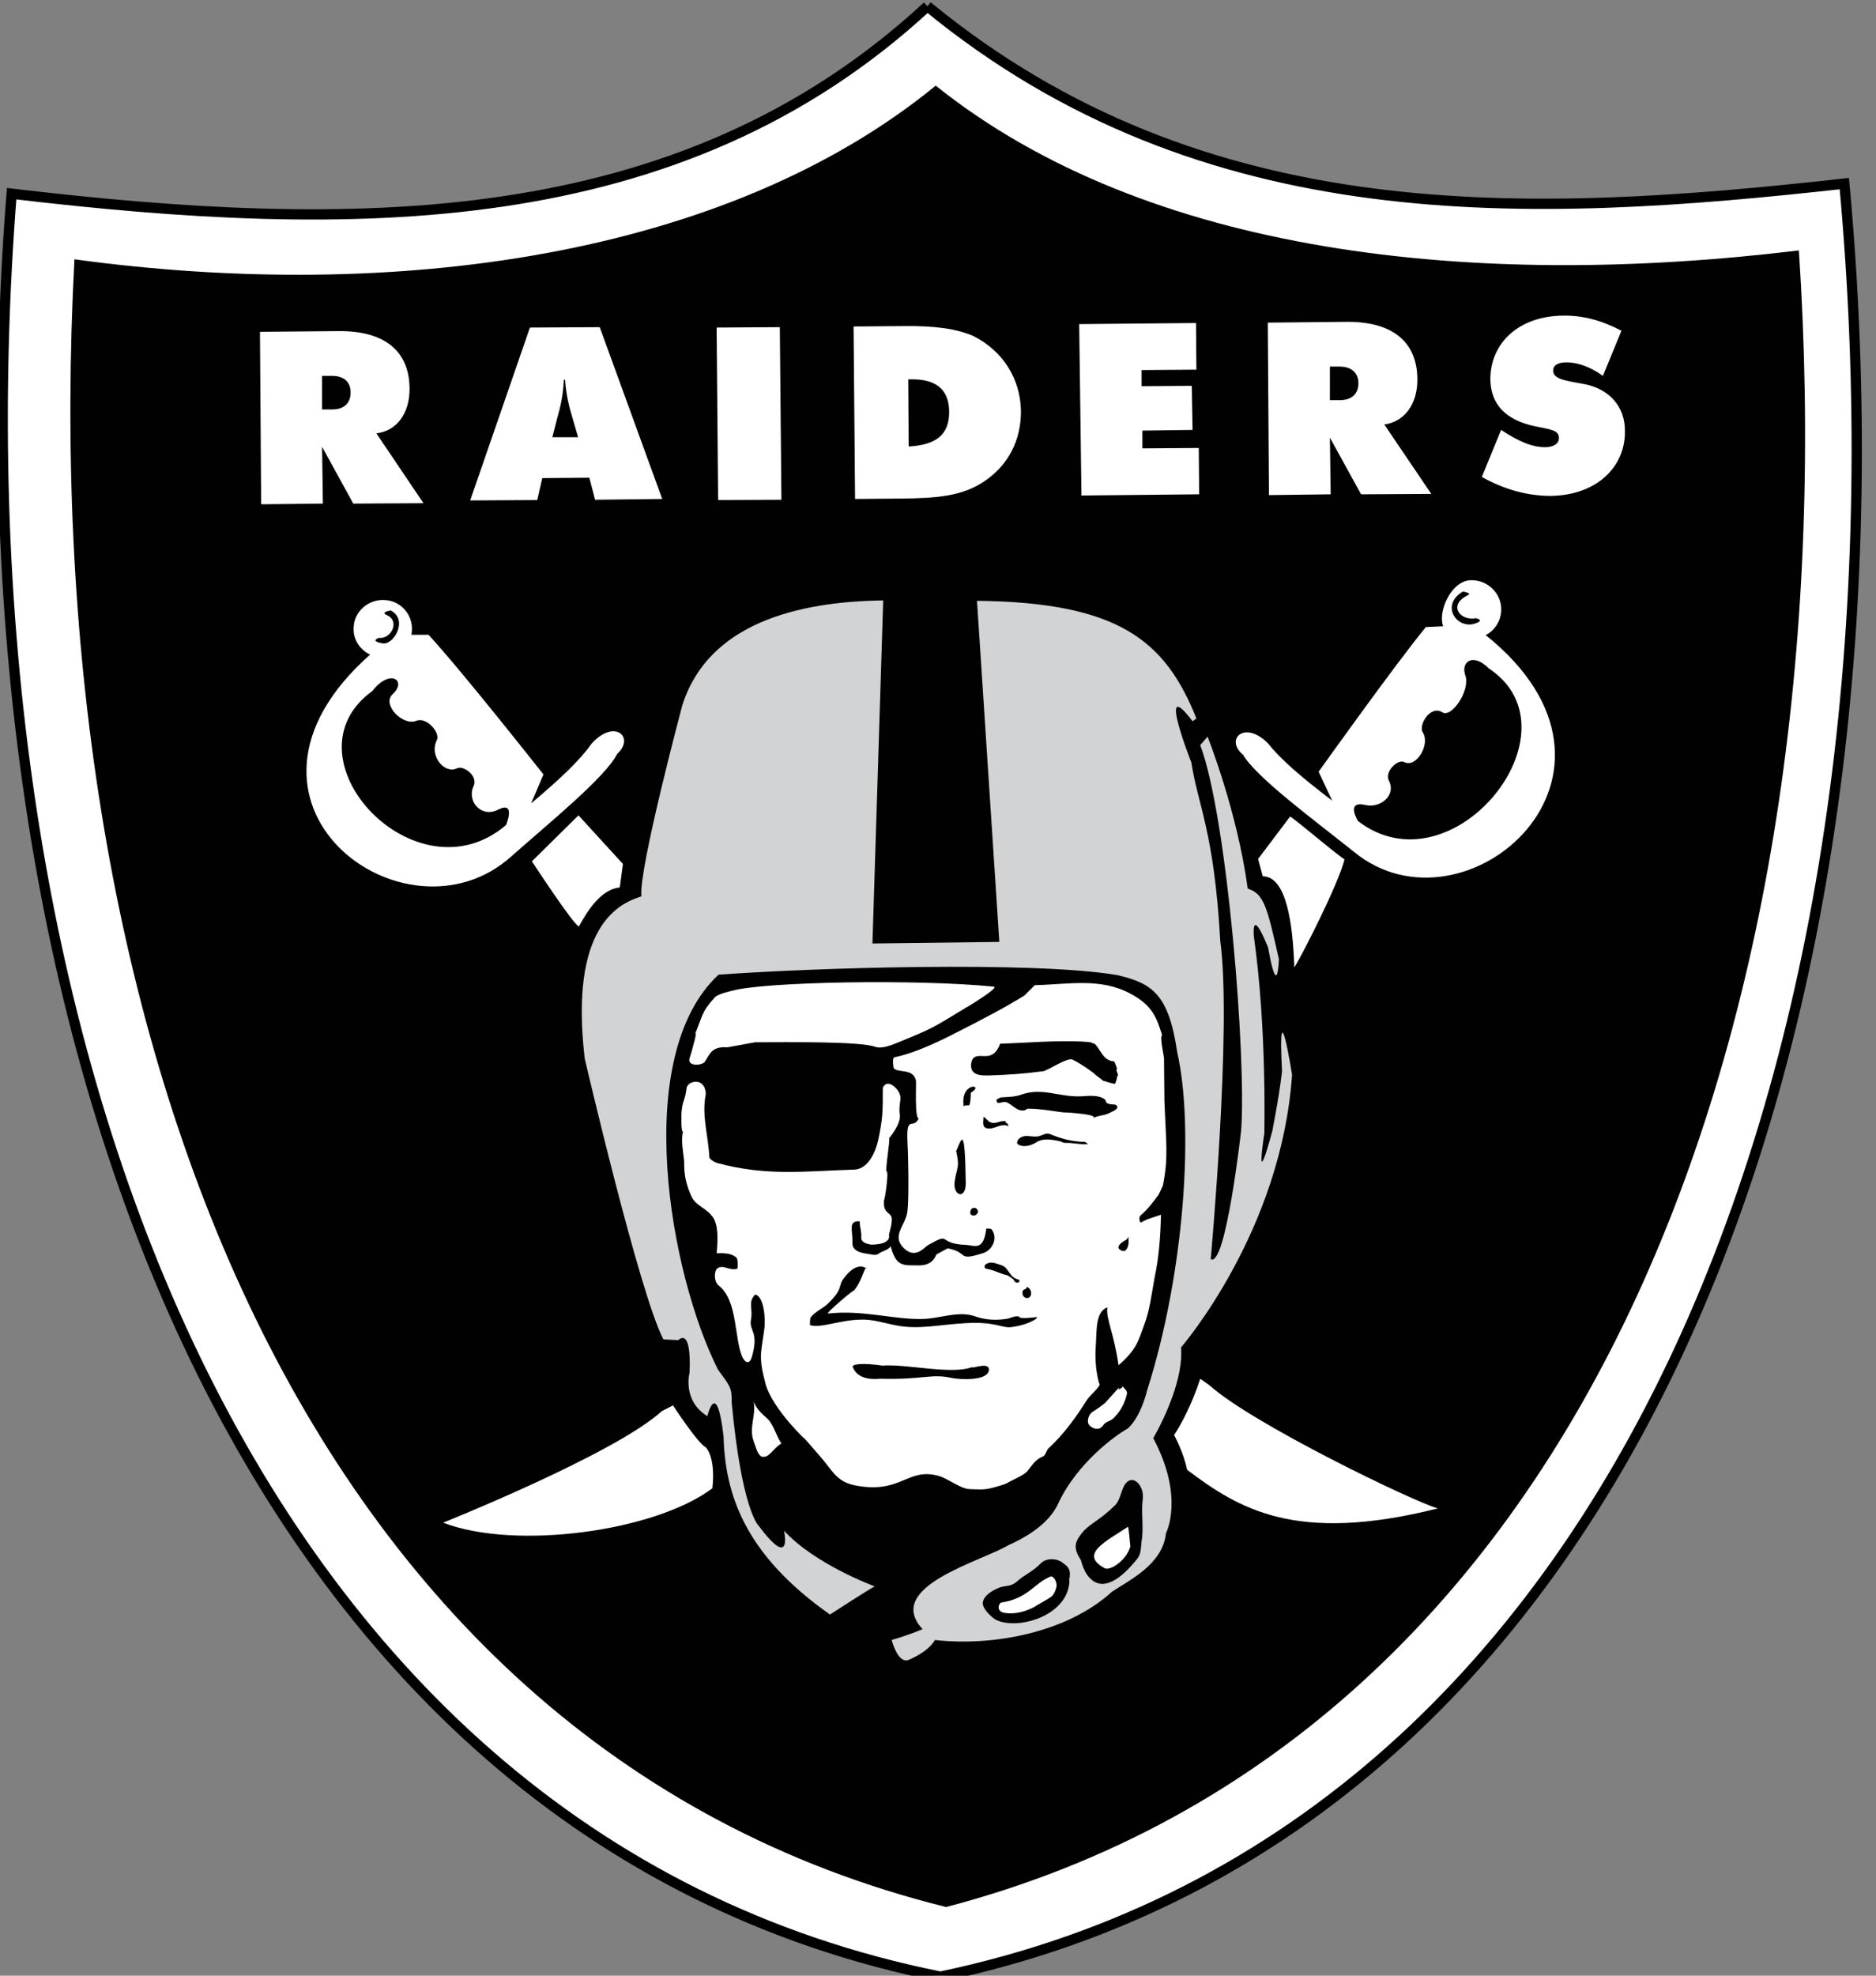 <?xml version="1.0" encoding="UTF-8"?>
<svg xmlns="http://www.w3.org/2000/svg" xmlns:xlink="http://www.w3.org/1999/xlink" width="19pt" height="20pt" viewBox="0 0 19 20" version="1.1">
<rect x="0" y="0" width="19" height="20" fill="#808080" stroke="none"/>
<g id="surface1">
<path style=" stroke:none;fill-rule:nonzero;fill:rgb(0.392%,0.392%,0.392%);fill-opacity:1;" d="M 9.863 12.969 C 9.875 12.973 9.863 12.984 9.867 12.984 C 9.875 12.988 9.879 12.988 9.883 12.98 C 9.875 12.98 9.883 12.973 9.883 12.969 L 9.863 12.969 "/>
<path style="fill-rule:nonzero;fill:rgb(100%,100%,100%);fill-opacity:1;stroke-width:2;stroke-linecap:butt;stroke-linejoin:miter;stroke:rgb(0%,0%,0%);stroke-opacity:1;stroke-miterlimit:10;" d="M 255.59 65.18 C 207.006 110.113 142.973 109.434 77.224 101.669 C 64.537 262.93 121.107 421.325 258.127 448.768 C 395.894 419.893 449.031 260.668 434.179 99.709 C 372.983 106.494 309.622 109.51 255.59 65.18 " transform="matrix(0.052,0,0,0.052,-3.898,-3.326)"/>
<path style=" stroke:none;fill-rule:nonzero;fill:rgb(0.392%,0.392%,0.392%);fill-opacity:1;" d="M 9.477 0.867 C 7.352 2.605 3.984 3.066 0.754 2.625 C 0.348 10.238 2.922 17.652 9.582 19.305 C 16.219 17.566 18.723 10.141 18.219 2.535 C 14.934 2.934 11.621 2.582 9.477 0.867 "/>
<path style=" stroke:none;fill-rule:nonzero;fill:rgb(100%,100%,100%);fill-opacity:1;" d="M 12.156 13.957 C 12.082 14.191 11.961 14.426 11.891 14.527 C 11.891 14.527 11.988 14.703 12.023 14.879 C 12.543 15.27 13.117 15.633 14.562 15.27 C 14.301 15.195 12.68 14.41 12.254 14.027 Z M 6.816 14.227 C 6.816 14.227 7.062 14.605 7.148 14.652 C 7.148 14.652 7.25 14.742 7.215 15.066 C 6.633 15.504 5.215 15.695 4.488 15.414 C 4.488 15.414 6.227 14.719 6.703 14.285 Z M 11.332 14.047 L 11.234 14.156 L 11.191 14.203 C 11.152 14.234 11.121 14.258 11.07 14.289 C 11.023 14.316 11 14.395 11.035 14.43 C 11.066 14.461 11.129 14.488 11.172 14.43 C 11.191 14.395 11.238 14.387 11.266 14.367 C 11.34 14.301 11.391 14.211 11.414 14.109 C 11.418 14.074 11.387 14.059 11.367 14.031 C 11.371 14.062 11.332 14.051 11.328 14.074 L 11.332 14.047 M 7.633 14.188 C 7.676 14.301 7.773 14.348 7.801 14.395 C 7.848 14.465 7.867 14.543 7.914 14.613 C 7.836 14.652 7.785 14.777 7.707 14.742 C 7.672 14.719 7.652 14.641 7.633 14.59 C 7.582 14.449 7.66 14.332 7.633 14.188 "/>
<path style=" stroke:none;fill-rule:nonzero;fill:rgb(82.353%,82.745%,83.137%);fill-opacity:1;" d="M 8.945 6.078 C 8.074 6.09 7.172 6.312 6.91 7.141 C 6.91 7.141 6.465 8.809 6.496 9.074 C 6.258 9.148 5.766 9.387 5.922 10.715 C 5.922 10.715 6.477 13.098 6.719 13.559 L 6.871 13.566 C 6.871 13.566 7.004 13.418 6.984 13.895 C 6.984 13.895 6.906 14.176 7.164 14.336 C 7.164 14.336 7.258 13.938 7.328 14.539 C 7.344 15.125 7.539 15.734 8.406 16.344 C 8.406 16.344 8.816 16.078 8.859 16.059 C 8.859 16.059 8.258 15.84 7.941 15.496 C 7.941 15.496 8.031 15.91 7.68 15.441 C 7.68 15.441 7.512 15.281 7.41 14.195 C 7.414 14.047 7.391 14.027 7.273 13.867 C 6.785 12.906 6.387 10.695 7.277 9.867 C 8.219 9.797 10.469 9.727 11.316 9.871 C 11.664 9.953 11.836 10.059 11.922 10.648 C 12.094 11.395 12 12.879 11.617 14.078 C 11.617 14.078 11.559 14.336 11.422 14.461 C 11.312 14.52 10.906 14.805 10.711 15.234 C 10.637 15.383 10.48 15.523 10.215 15.641 C 9.945 15.805 8.945 16.062 9.344 16.492 C 9.344 16.492 9.23 16.543 9.031 16.602 C 9.031 16.602 9.09 16.84 9.199 16.805 C 9.199 16.805 9.398 16.727 9.469 16.602 C 10.059 16.668 10.809 16.527 11.262 16.113 C 11.438 15.996 11.777 15.836 11.809 15.52 C 11.809 15.52 12 15.16 11.68 14.559 C 11.801 14.348 11.988 13.941 11.961 13.641 C 11.973 13.625 12.977 12.465 13.086 10.879 C 13.086 10.879 12.938 9.949 12.984 10.84 C 12.984 10.84 12.973 10.996 12.887 11.445 C 12.887 11.445 12.707 12.133 12.805 11.473 C 12.805 11.473 12.832 10.418 12.699 9.48 C 12.699 9.48 12.664 9.133 12.863 9.641 C 12.887 9.73 12.832 9.523 12.832 9.523 C 12.832 9.523 12.93 10.164 12.953 9.711 C 12.832 9.176 12.801 9.047 12.637 8.996 C 12.531 8.211 12.23 7.457 12.23 7.457 L 12.156 7.543 C 12.434 8.281 12.625 10.742 12.57 11.445 C 12.57 11.445 12.414 12.84 12.262 12.746 C 12.262 12.746 12.477 10.398 12.359 9.527 C 12.297 8.418 12.133 8.156 12.066 7.719 C 12.066 7.719 11.707 6.809 12.078 7.301 L 12.117 7.273 C 11.801 6.48 11.324 6.098 9.895 6.082 L 10.121 9.535 L 8.836 9.551 Z M 8.945 6.078 "/>
<path style=" stroke:none;fill-rule:nonzero;fill:rgb(100%,100%,100%);fill-opacity:1;" d="M 7.367 10.602 L 7.648 10.551 C 7.965 10.551 8.711 10.539 8.867 10.598 C 8.953 10.625 9.094 10.551 9.168 10.523 C 9.434 10.414 9.465 10.395 9.746 10.223 C 9.797 10.195 10.125 9.996 10.066 9.988 C 9.293 9.91 7.719 9.938 7.41 10.031 C 7.41 10.031 7.277 10.059 7.242 10.094 C 7.094 10.258 7.125 10.27 7.027 10.496 C 7.09 10.348 6.996 10.684 6.984 10.711 C 6.957 10.797 7.105 10.789 7.137 10.75 C 7.188 10.68 7.199 10.59 7.367 10.602 M 11.695 12.926 C 11.664 13.094 11.645 13.266 11.586 13.418 C 11.531 13.566 11.512 13.664 11.328 13.82 C 11.285 13.504 11.199 13.348 11.215 13.234 C 11.094 13.281 11.109 13.461 11.098 13.625 C 11.078 13.891 11.156 14.082 11.137 14.004 C 11.145 14.043 11.047 14.113 11.008 14.172 C 10.895 14.352 10.773 14.52 10.617 14.664 C 10.598 14.684 10.59 14.73 10.566 14.742 C 10.48 14.777 10.453 14.836 10.406 14.891 C 10.367 14.938 10.254 14.98 10.203 15.012 C 10.168 15.031 10.062 15.059 10.031 15.066 C 9.969 15.082 9.906 15.078 9.812 15.074 C 9.715 15.066 9.586 14.953 9.48 14.934 C 9.184 14.867 9.113 15.129 8.652 15.035 C 8.465 14.996 8.422 14.871 8.305 14.742 C 8.281 14.715 8.168 14.582 8.145 14.559 C 8.195 14.613 7.828 14.273 7.754 14.012 C 7.676 13.719 7.711 13.695 7.742 13.445 C 7.754 13.352 7.738 13.121 7.648 13.105 C 7.57 13.188 7.629 13.242 7.605 13.363 C 7.586 13.477 7.691 13.48 7.613 13.742 C 7.59 13.812 7.551 13.797 7.523 13.746 C 7.434 13.566 7.477 13.164 7.277 13.012 C 7.23 12.973 7.23 12.867 7.266 12.84 C 7.324 12.797 7.387 12.867 7.465 12.844 C 7.477 12.84 7.473 12.746 7.461 12.734 C 7.391 12.664 7.25 12.695 7.258 12.684 C 7.273 12.535 7.273 12.398 7.219 12.32 C 7.148 12.223 7.043 12.207 7 12.105 C 6.906 11.895 6.938 11.777 6.926 11.727 C 6.918 11.652 6.895 11.535 6.918 11.457 C 6.895 11.461 6.902 11.285 6.902 11.27 C 6.91 11.141 6.938 11.145 6.953 11.02 C 6.957 10.941 7.141 10.895 7.148 11.074 C 7.105 11.301 7.172 11.48 7.184 11.711 C 7.184 11.734 7.23 11.762 7.262 11.773 C 7.77 11.91 8.152 11.855 8.652 11.84 C 8.789 11.836 8.867 11.668 8.895 11.539 C 8.941 11.32 8.941 11.25 8.941 11.012 C 8.969 10.949 9.027 10.965 9.074 11.016 C 9.16 11.113 9.094 11.148 9.113 11.281 C 9.129 11.379 9.004 11.523 9.004 11.523 C 9.02 11.523 8.961 11.855 8.98 11.859 C 9.004 11.859 8.961 12.156 8.953 12.148 C 8.938 12.312 9.047 12.254 9.031 12.367 C 9.027 12.426 9 12.496 9.004 12.508 C 9.02 12.617 8.773 12.598 8.816 12.598 C 8.766 12.59 8.719 12.57 8.723 12.527 C 8.727 12.465 8.707 12.418 8.707 12.363 C 8.586 12.359 8.637 12.449 8.633 12.574 C 8.629 12.633 8.664 12.672 8.758 12.688 C 8.859 12.703 8.867 12.715 8.91 12.684 C 8.93 12.668 9.012 12.648 9.02 12.613 C 9.066 12.789 9.121 12.812 9.25 12.809 C 9.309 12.809 9.434 12.828 9.484 12.699 L 9.598 12.637 C 9.82 12.68 9.684 12.773 9.961 12.684 C 10.047 12.656 10.113 12.535 10.043 12.445 C 10.031 12.434 9.988 12.434 9.988 12.441 C 9.961 12.672 9.867 12.605 9.781 12.602 C 9.484 12.59 9.645 12.465 9.398 12.605 C 9.367 12.621 9.281 12.742 9.168 12.648 C 9.012 12.512 9.176 12.41 9.191 12.258 C 9.207 12.125 9.199 11.688 9.191 11.566 C 9.176 11.27 9.25 11.445 9.305 11.32 C 9.262 11.332 9.281 10.957 9.277 10.941 C 9.25 10.809 9.094 10.867 9.051 10.812 C 9.051 10.812 9.031 10.711 9.059 10.703 C 9.234 10.668 9.453 10.57 9.617 10.488 C 9.988 10.301 10.191 10.191 10.375 10.078 L 10.48 9.973 C 10.82 9.965 11.145 9.895 11.449 10.059 C 11.66 10.172 11.711 10.285 11.77 10.48 C 11.742 10.488 11.789 10.695 11.789 10.711 L 11.793 11.141 C 11.809 11.57 11.836 11.715 11.777 12.004 C 11.777 12.004 11.73 12.109 11.723 12.109 C 11.684 12.16 11.629 12.238 11.555 12.301 C 11.527 12.32 11.543 12.383 11.559 12.375 C 11.602 12.344 11.691 12.32 11.758 12.297 C 11.754 12.508 11.738 12.727 11.695 12.926 "/>
<path style=" stroke:none;fill-rule:nonzero;fill:rgb(0.392%,0.392%,0.392%);fill-opacity:1;" d="M 11.09 10.875 C 11.094 10.875 10.973 10.781 10.863 10.727 C 10.816 10.699 10.613 10.836 10.566 10.844 C 10.355 10.871 10.234 10.879 10.016 10.887 C 9.961 10.887 9.883 10.891 9.848 10.84 C 9.828 10.809 9.832 10.75 9.852 10.719 C 9.914 10.637 10.051 10.777 10.129 10.566 C 10.129 10.566 10.383 10.555 10.453 10.551 C 10.715 10.535 11.098 10.535 11.066 10.566 C 11.098 10.539 11.152 10.68 11.203 10.715 C 11.301 10.781 11.27 10.688 11.316 10.828 C 11.285 10.805 11.344 10.91 11.316 10.887 C 11.316 10.902 11.301 10.965 11.293 10.969 C 11.285 10.98 11.188 10.941 11.172 10.941 C 11.176 10.938 11.082 10.875 11.09 10.875 M 9.832 11.062 C 9.984 10.973 9.715 10.949 9.762 11.207 C 9.758 11.18 9.812 11.195 9.816 11.188 C 9.828 11.172 9.832 11.105 9.832 11.062 M 9.684 11.652 C 9.723 11.828 9.691 11.805 9.668 11.965 C 9.652 12.109 9.781 12.145 9.781 11.98 C 9.773 11.363 9.738 11.535 9.684 11.652 M 11.43 12.52 C 11.414 12.555 11.391 12.555 11.367 12.574 C 11.344 12.59 11.316 12.621 11.332 12.641 C 11.34 12.652 11.367 12.668 11.383 12.664 C 11.402 12.664 11.418 12.637 11.422 12.621 C 11.434 12.59 11.43 12.555 11.43 12.52 M 9.863 12.305 C 9.883 12.305 9.898 12.289 9.906 12.27 C 9.906 12.25 9.891 12.227 9.867 12.227 C 9.848 12.227 9.828 12.242 9.828 12.266 C 9.82 12.289 9.836 12.305 9.863 12.305 M 11.23 11.27 C 11.172 11.297 11.125 11.289 11.07 11.32 C 11.156 11.273 10.617 11.25 10.82 11.266 C 10.68 11.254 10.559 11.223 10.406 11.223 L 10.383 11.238 C 10.309 11.258 10.266 11.195 10.207 11.164 C 10.168 11.141 10.137 11.172 10.098 11.164 C 10.105 11.148 10.082 11.141 10.094 11.133 C 10.105 11.121 10.129 11.113 10.137 11.109 C 10.199 11.105 10.277 11.105 10.34 11.082 C 10.559 11.004 10.727 11.109 10.953 11.098 C 11.02 11.094 11.121 11.082 11.184 11.125 C 11.199 11.133 11.199 11.156 11.207 11.164 C 11.238 11.188 11.293 11.172 11.309 11.191 C 11.34 11.227 11.266 11.25 11.23 11.27 M 11.02 11.582 L 10.988 11.559 C 10.863 11.559 10.746 11.527 10.633 11.48 C 10.59 11.465 10.555 11.496 10.512 11.504 C 10.453 11.512 10.398 11.488 10.352 11.508 C 10.312 11.52 10.285 11.57 10.312 11.586 C 10.355 11.613 10.43 11.605 10.492 11.566 C 10.559 11.52 10.648 11.535 10.727 11.551 C 10.746 11.555 10.77 11.57 10.789 11.57 C 10.867 11.566 10.941 11.59 11.02 11.582 M 10.207 11.383 C 10.215 11.367 10.176 11.375 10.188 11.352 C 10.137 11.336 10.09 11.383 10.035 11.363 C 10.004 11.352 9.988 11.32 9.961 11.305 C 9.961 11.348 9.945 11.402 9.984 11.418 C 10.059 11.449 10.137 11.359 10.215 11.402 L 10.207 11.383 "/>
<path style=" stroke:none;fill-rule:nonzero;fill:rgb(100%,100%,100%);fill-opacity:1;" d="M 5.859 8.254 L 5.387 8.719 C 5.387 8.719 5.805 9.359 5.863 9.379 C 5.949 9.219 6.09 9 6.277 8.984 L 6.309 8.746 Z M 4.09 6.426 L 4.34 6.426 C 4.676 6.789 5.504 7.84 5.504 7.84 L 5.379 8.133 C 5.695 7.867 5.879 7.688 5.996 7.523 C 6.227 7.273 6.434 7.465 6.25 7.633 C 6.133 7.867 5.555 8.336 5.18 8.668 C 4.109 9.637 2.055 8.125 3.75 6.625 Z M 4.09 6.426 "/>
<path style=" stroke:none;fill-rule:nonzero;fill:rgb(0.392%,0.392%,0.392%);fill-opacity:1;" d="M 3.77 6.996 C 3.953 6.762 4.125 6.891 3.977 7.027 C 3.863 7.129 4.078 7.352 4.215 7.297 C 4.324 7.254 4.457 7.418 4.426 7.488 C 4.34 7.656 4.508 7.84 4.629 7.777 C 4.695 7.746 4.844 7.855 4.797 7.957 C 4.723 8.113 4.879 8.285 5.047 8.195 C 5.23 8.105 5.125 8.352 5.125 8.352 C 4.211 9.133 2.844 7.668 3.77 6.996 "/>
<path style=" stroke:none;fill-rule:nonzero;fill:rgb(100%,100%,100%);fill-opacity:1;" d="M 3.863 6.656 C 4.027 6.664 4.168 6.539 4.172 6.379 C 4.18 6.219 4.055 6.078 3.891 6.074 C 3.73 6.066 3.586 6.191 3.582 6.352 C 3.57 6.512 3.703 6.648 3.863 6.656 "/>
<path style=" stroke:none;fill-rule:nonzero;fill:rgb(0.392%,0.392%,0.392%);fill-opacity:1;" d="M 3.957 6.18 C 4.141 6.273 3.984 6.539 3.871 6.512 C 3.738 6.488 3.84 6.457 3.84 6.457 C 3.957 6.473 4.062 6.285 3.91 6.223 C 3.855 6.195 3.957 6.18 3.957 6.18 "/>
<path style=" stroke:none;fill-rule:nonzero;fill:rgb(100%,100%,100%);fill-opacity:1;" d="M 14.695 6.336 L 14.441 6.348 C 14.129 6.727 13.355 7.812 13.355 7.812 L 13.492 8.105 C 13.16 7.852 12.969 7.684 12.84 7.523 C 12.602 7.285 12.402 7.488 12.59 7.641 C 12.723 7.871 13.324 8.312 13.715 8.625 C 14.836 9.543 16.809 7.836 15.043 6.426 Z M 14.695 6.336 "/>
<path style=" stroke:none;fill-rule:nonzero;fill:rgb(0.392%,0.392%,0.392%);fill-opacity:1;" d="M 15.078 6.766 C 14.918 6.605 14.793 6.699 14.84 6.836 C 14.895 6.984 14.703 7.27 14.609 7.211 C 14.484 7.133 14.363 7.344 14.41 7.414 C 14.488 7.535 14.344 7.777 14.223 7.715 C 14.156 7.68 14.02 7.812 14.066 7.902 C 14.145 8.051 13.977 8.188 13.824 8.148 C 13.625 8.105 13.754 8.312 13.754 8.312 C 14.711 9.047 16.035 7.398 15.078 6.766 "/>
<path style=" stroke:none;fill-rule:nonzero;fill:rgb(100%,100%,100%);fill-opacity:1;" d="M 14.934 6.461 C 14.773 6.477 14.621 6.449 14.605 6.289 C 14.59 6.129 14.715 5.891 14.879 5.875 C 15.039 5.859 15.188 5.98 15.203 6.141 C 15.219 6.305 15.098 6.449 14.934 6.461 "/>
<path style=" stroke:none;fill-rule:nonzero;fill:rgb(0.392%,0.392%,0.392%);fill-opacity:1;" d="M 14.816 5.988 C 14.586 6.125 14.75 6.363 14.926 6.316 C 15.051 6.281 14.949 6.258 14.949 6.258 C 14.785 6.289 14.664 6.125 14.863 6.027 C 14.918 6.004 14.816 5.988 14.816 5.988 "/>
<path style=" stroke:none;fill-rule:nonzero;fill:rgb(100%,100%,100%);fill-opacity:1;" d="M 13.066 8.266 C 13.129 8.301 13.523 8.641 13.617 8.699 C 13.562 8.934 13.191 9.664 13.109 9.793 C 13.094 9.359 13.031 8.871 12.789 8.871 L 12.742 8.695 Z M 13.066 8.266 "/>
<path style=" stroke:none;fill-rule:nonzero;fill:rgb(0.392%,0.392%,0.392%);fill-opacity:1;" d="M 11.574 15.172 C 11.59 15.043 11.477 14.918 11.398 15.02 C 11.355 15.078 11.348 15.18 11.297 15.234 C 11.152 15.379 11.062 15.41 10.977 15.496 C 10.891 15.598 10.859 15.656 10.945 15.789 C 10.953 15.797 10.969 15.926 11.066 16 C 11.184 16.09 11.348 15.996 11.523 15.773 C 11.559 15.727 11.555 15.652 11.562 15.602 C 11.586 15.461 11.555 15.316 11.574 15.172 M 10.832 16 C 10.82 16.363 10.297 16.508 10.082 16.395 C 10.047 16.375 9.93 16.273 9.957 16.207 C 9.977 16.141 10.059 16.098 10.113 16.074 C 10.184 16.047 10.234 16.066 10.297 16.012 C 10.383 15.934 10.445 15.922 10.543 15.824 C 10.602 15.766 10.711 15.777 10.762 15.82 C 10.82 15.859 10.852 15.895 10.828 15.996 L 10.832 16 "/>
<path style=" stroke:none;fill-rule:nonzero;fill:rgb(100%,100%,100%);fill-opacity:1;" d="M 11.422 15.457 C 11.199 15.605 10.926 15.734 11.188 15.875 C 11.246 15.906 11.414 15.789 11.449 15.652 C 11.445 15.656 11.434 15.449 11.422 15.457 M 10.652 16.16 C 10.613 16.191 10.469 16.266 10.492 16.258 C 10.398 16.312 10.285 16.344 10.176 16.328 C 10.078 16.312 10.121 16.223 10.141 16.223 C 10.418 16.18 10.469 16.027 10.645 15.957 C 10.695 15.969 10.707 16.047 10.699 16.066 C 10.695 16.082 10.684 16.129 10.652 16.16 "/>
<path style=" stroke:none;fill-rule:nonzero;fill:rgb(0.392%,0.392%,0.392%);fill-opacity:1;" d="M 8.551 12.934 C 8.48 13.02 8.551 13.035 8.387 13.195 C 8.34 13.242 8.25 13.281 8.211 13.336 C 8.203 13.348 8.203 13.387 8.203 13.414 C 8.309 13.449 8.504 13.363 8.711 13.359 C 8.836 13.352 8.957 13.395 9.082 13.418 C 9.305 13.461 9.508 13.41 9.77 13.395 C 10.09 13.375 10.145 13.449 10.246 13.434 C 10.438 13.41 10.559 13.316 10.477 13.336 C 10.496 13.332 10.312 13.359 10.324 13.328 C 10.27 13.316 10.234 13.348 10.188 13.352 C 10.082 13.367 9.973 13.363 9.859 13.32 C 9.691 13.27 9.508 13.352 9.336 13.352 C 9.051 13.359 8.738 13.258 8.387 13.297 C 8.352 13.301 8.668 13.035 8.648 13.066 C 8.742 12.953 8.758 12.797 8.781 12.844 C 8.773 12.84 8.684 12.758 8.551 12.934 M 8.938 13.824 C 9.176 13.805 9.633 13.918 9.844 13.84 C 9.844 13.859 10.02 13.781 10.016 13.867 C 10.008 13.984 9.715 13.965 9.637 13.949 C 9.43 13.902 9.352 13.969 8.914 13.957 C 8.895 13.957 8.695 13.988 8.637 13.84 C 8.621 13.805 8.754 13.797 8.938 13.824 M 10.359 13.066 C 10.34 13.125 10.398 13.16 10.43 13.129 C 10.453 13.109 10.449 13.043 10.398 13.027 C 10.402 13.051 10.371 13.047 10.359 13.066 M 10.266 12.953 C 10.246 12.938 10.219 12.918 10.203 12.91 C 10.129 12.895 10.066 12.855 9.988 12.844 C 9.969 12.84 9.961 12.809 9.992 12.793 C 10.043 12.766 10.094 12.793 10.145 12.809 C 10.207 12.828 10.219 12.906 10.277 12.938 C 10.293 12.949 10.336 12.953 10.324 12.973 C 10.312 12.996 10.27 12.984 10.266 12.953 "/>
<path style=" stroke:none;fill-rule:nonzero;fill:rgb(100%,100%,100%);fill-opacity:1;" d="M 10.492 13.27 C 10.508 13.27 10.523 13.25 10.523 13.227 C 10.523 13.207 10.508 13.188 10.492 13.188 C 10.477 13.188 10.461 13.207 10.461 13.227 C 10.465 13.25 10.477 13.27 10.492 13.27 "/>
<path style=" stroke:none;fill-rule:nonzero;fill:rgb(100%,100%,100%);fill-opacity:1;" d="M 15.203 4.352 C 15.375 4.465 15.512 4.527 15.648 4.527 C 15.734 4.527 15.789 4.492 15.789 4.434 C 15.789 4.352 15.699 4.348 15.551 4.316 C 15.25 4.254 15.098 4.094 15.094 3.84 C 15.094 3.477 15.375 3.203 15.824 3.195 C 16.027 3.191 16.219 3.242 16.422 3.348 L 16.234 3.805 C 16.109 3.715 15.98 3.668 15.867 3.668 C 15.777 3.668 15.73 3.699 15.73 3.75 C 15.73 3.84 15.852 3.852 16.059 3.891 C 16.297 3.941 16.457 4.113 16.457 4.359 C 16.465 4.73 16.164 5.016 15.703 5.02 C 15.473 5.02 15.238 4.957 15.008 4.828 Z M 3.262 4.145 L 3.363 4.145 C 3.484 4.145 3.551 4.082 3.551 3.973 C 3.551 3.867 3.484 3.805 3.363 3.805 L 3.262 3.805 Z M 2.633 3.359 L 3.43 3.352 C 3.902 3.348 4.148 3.559 4.148 3.938 C 4.148 4.188 4.016 4.363 3.812 4.387 L 4.289 5.094 L 3.578 5.098 L 3.262 4.523 L 3.27 5.098 L 2.645 5.105 Z M 5.855 4.426 L 5.797 4.227 C 5.77 4.133 5.734 4.012 5.723 3.844 L 5.711 3.844 C 5.703 4.012 5.672 4.133 5.645 4.227 L 5.594 4.426 Z M 5.367 3.316 L 6.074 3.312 L 6.707 5.051 L 6.027 5.059 L 5.969 4.836 L 5.492 4.84 L 5.441 5.062 L 4.762 5.066 Z M 7.258 3.316 L 7.898 3.312 L 7.914 5.059 L 7.273 5.062 Z M 9.613 4.172 C 9.613 3.941 9.48 3.836 9.223 3.84 L 9.199 3.84 L 9.203 4.52 C 9.48 4.504 9.613 4.402 9.613 4.172 M 8.645 3.305 L 9.156 3.301 C 9.465 3.297 9.691 3.328 9.859 3.402 C 10.16 3.555 10.336 3.836 10.34 4.164 C 10.34 4.457 10.215 4.703 9.977 4.867 C 9.746 5.027 9.48 5.043 9.125 5.047 L 8.66 5.051 Z M 10.93 3.281 L 12.113 3.27 L 12.117 3.742 L 11.562 3.746 L 11.562 3.91 L 12.07 3.906 L 12.078 4.352 L 11.57 4.359 L 11.57 4.539 L 12.141 4.535 L 12.145 5.004 L 10.953 5.016 Z M 13.469 4.051 L 13.57 4.051 C 13.688 4.051 13.758 3.988 13.758 3.879 C 13.758 3.777 13.688 3.711 13.57 3.711 L 13.469 3.711 Z M 12.84 3.266 L 13.637 3.258 C 14.109 3.254 14.355 3.465 14.355 3.844 C 14.355 4.094 14.223 4.27 14.02 4.297 L 14.496 5 L 13.785 5.004 L 13.469 4.43 L 13.477 5.004 L 12.852 5.012 Z M 12.84 3.266 "/>
</g>
</svg>

